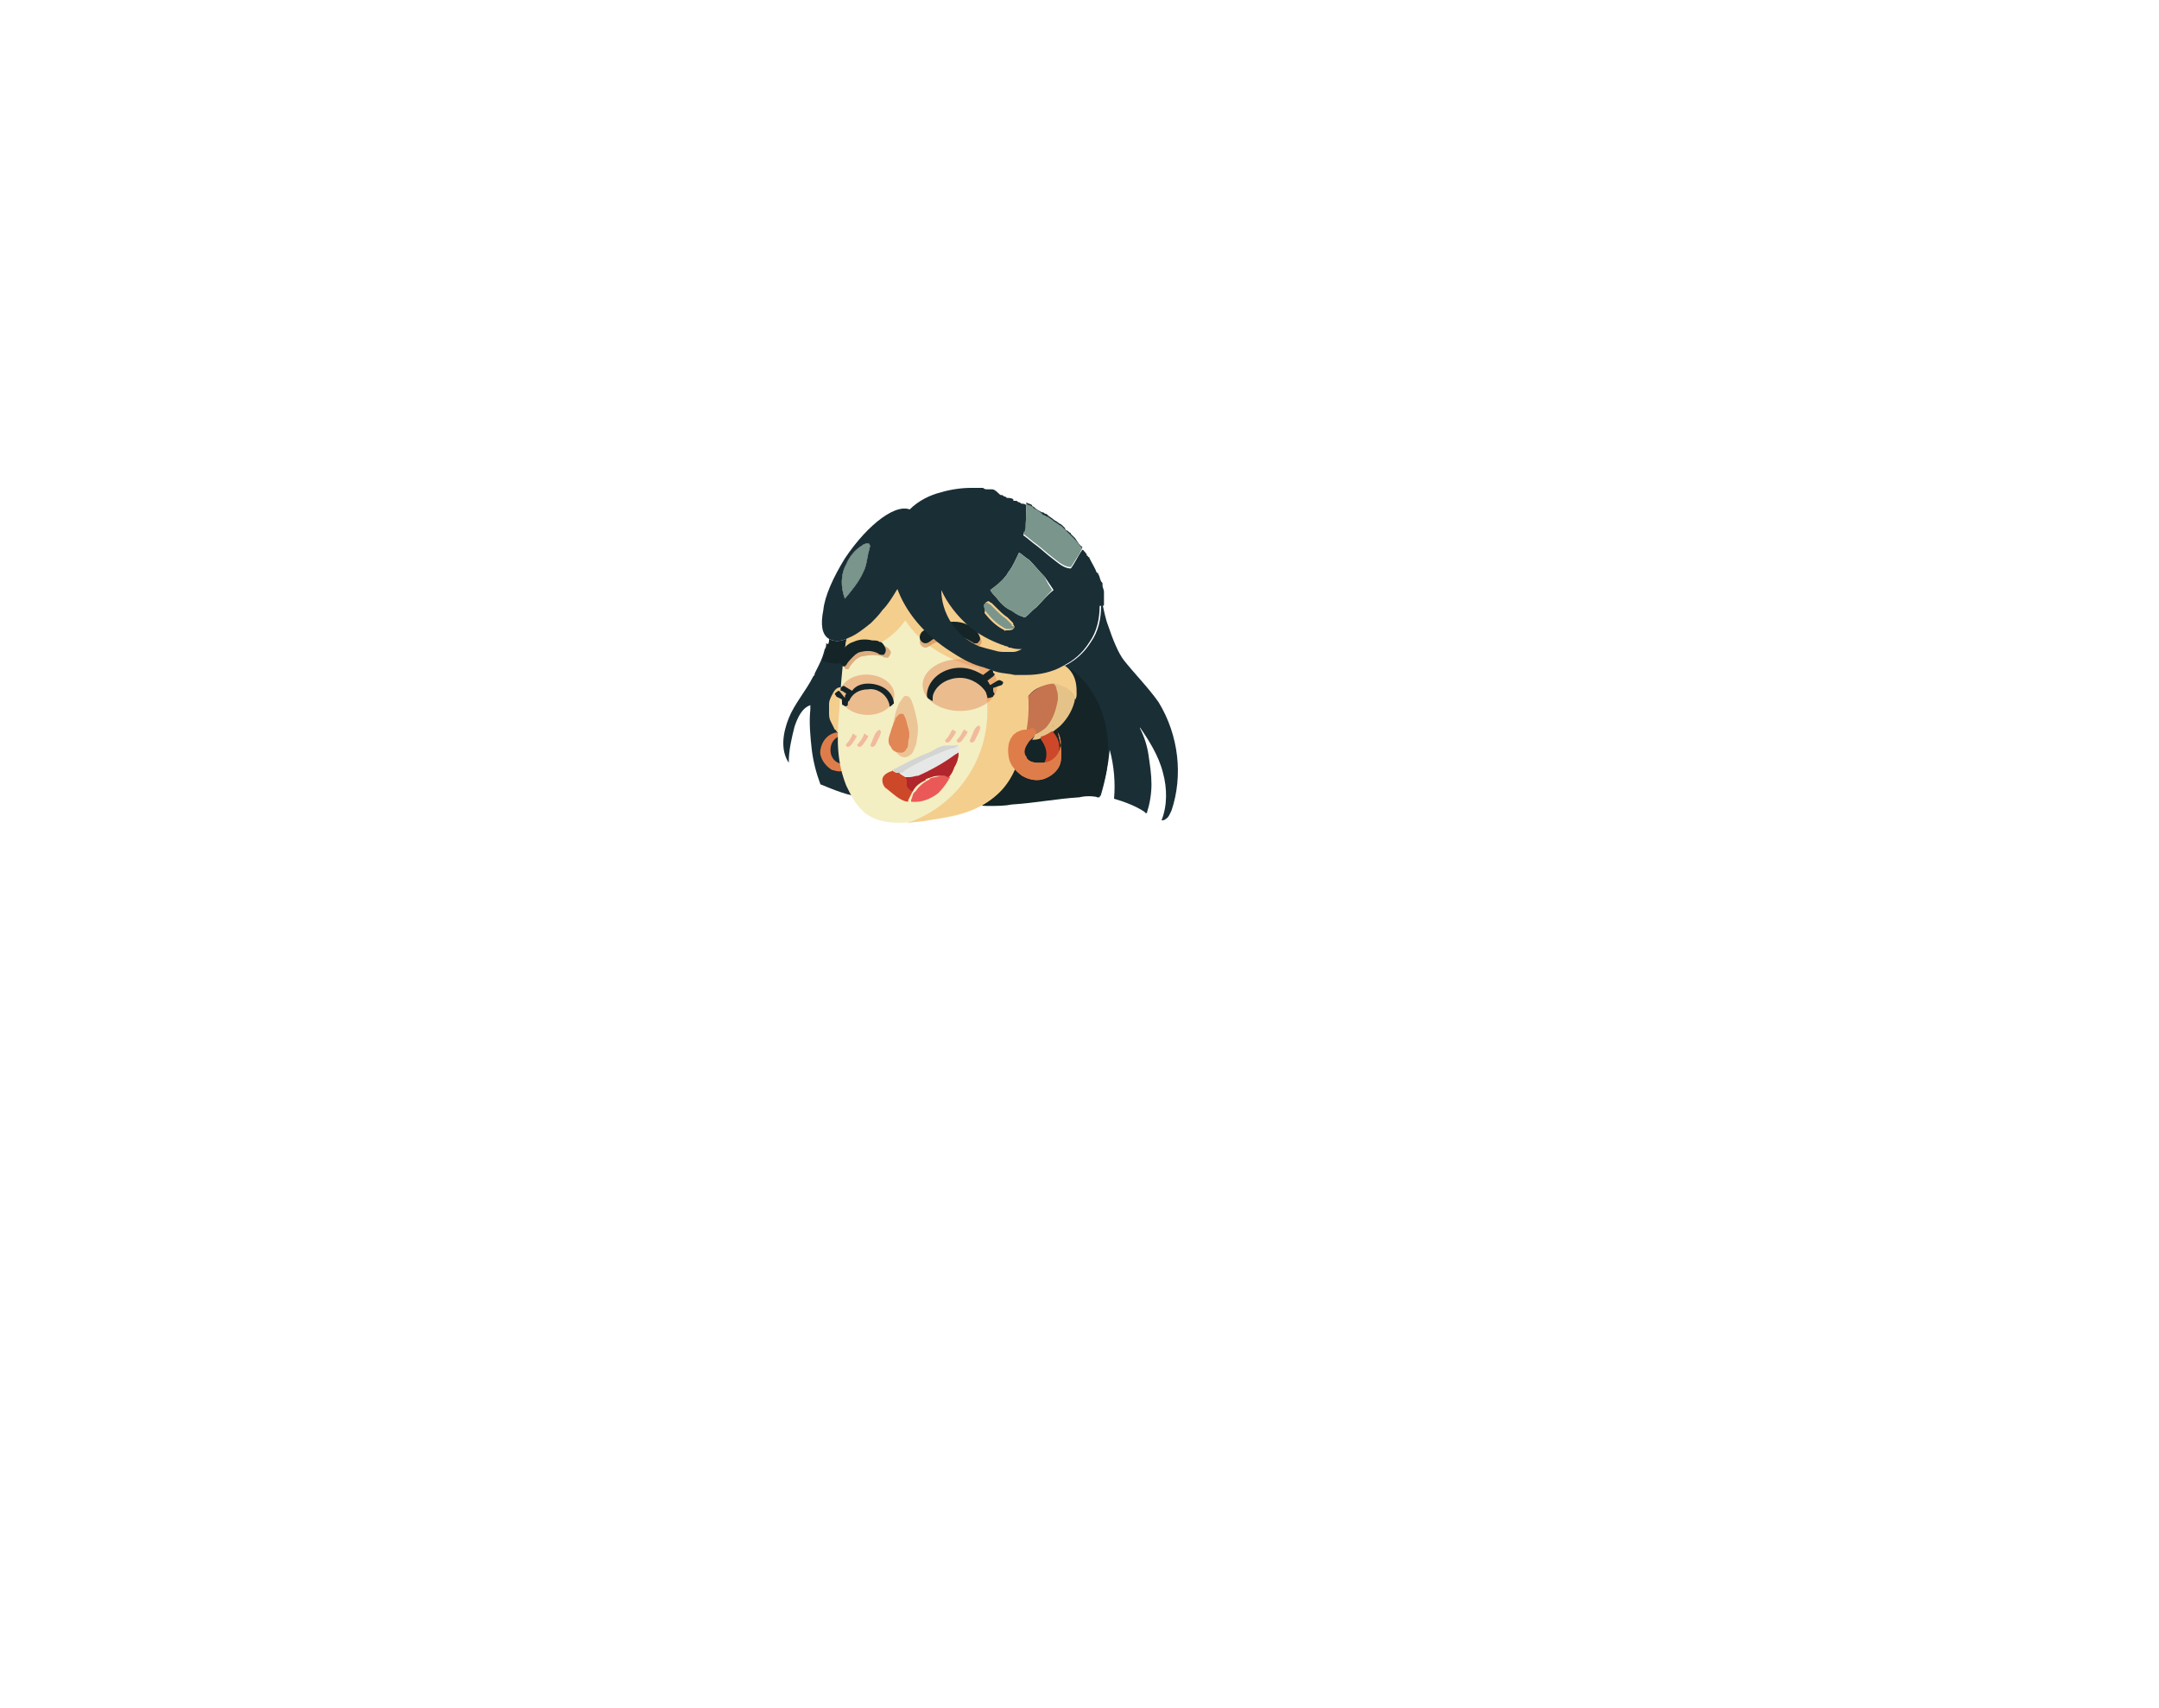<?xml version="1.0" encoding="utf-8"?>
<!-- Generator: Adobe Illustrator 25.2.1, SVG Export Plug-In . SVG Version: 6.00 Build 0)  -->
<svg version="1.1" id="Layer_2_1_" xmlns="http://www.w3.org/2000/svg" xmlns:xlink="http://www.w3.org/1999/xlink" x="0px" y="0px"
	 viewBox="0 0 150 118.7" style="enable-background:new 0 0 150 118.7;" xml:space="preserve">
<style type="text/css">
	.st0{fill:#1A2E36;}
	.st1{fill:#142427;}
	.st2{fill:#DF7D4A;}
	.st3{fill:#F4CE8D;}
	.st4{fill:#E5C388;}
	.st5{fill:#C6744F;}
	.st6{fill:#CD4828;}
	.st7{fill:#F4EEC3;}
	.st8{opacity:0.35;fill:#EA5958;enable-background:new    ;}
	.st9{opacity:0.48;fill:#E18655;enable-background:new    ;}
	.st10{opacity:0.61;fill:#CE8754;enable-background:new    ;}
	.st11{fill:#E6E7E7;}
	.st12{fill:#EA5958;}
	.st13{fill:#B0262C;}
	.st14{fill:#D3D4D4;}
	.st15{opacity:0.36;fill:#DF7D4A;enable-background:new    ;}
	.st16{fill:#E18655;}
	.st17{fill:#7A958B;}
</style>
<g id="intro-scene-bg_copy">
	<g id="Layer_1_3_">
		<g id="Layer_1_4_">
			<g>
				<path class="st0" d="M67,52.2c0,1.4,0.4,2.7,0.9,3.8c-0.6-0.1-1.3-0.2-1.9-0.4c-0.1,0-0.2-0.1-0.3-0.1c-0.4,0.1-0.9,0.2-1.4,0.2
					c-0.8,0-1.6-0.2-2.3-0.5c-0.6,0.2-1.4,0.3-2,0.2c-1.1-0.1-2-0.5-3-0.9l0,0c-0.3-0.8-0.5-1.6-0.6-2.4c-0.1-0.9-0.2-1.9-0.1-2.8
					V49c-0.6,0.2-0.9,0.9-1.1,1.5c-0.2,0.8-0.4,1.6-0.4,2.5c-0.6-0.9-0.4-2.1,0-3.1S56,48,56.5,47c0.1-0.1,0.1-0.1,0.1-0.2
					c0.1-0.2,0.2-0.4,0.3-0.6c0.2-0.4,0.3-0.7,0.4-1.1c0.1-0.1,0.1-0.3,0.1-0.4l0,0c0.4,0.2,0.8,0.2,1.4-0.1c0.5-0.2,1-0.6,1.5-1
					c0.3-0.3,0.6-0.6,0.8-0.9c0.4-0.4,0.7-0.9,1-1.4c0.1-0.1,0.1-0.2,0.2-0.3c0.6,1.7,1.9,3.3,3.8,4.5c0.6,0.4,1.3,0.8,2,1
					c0.4,0.1,0.8,0.3,1.2,0.4C68,47.8,67,49.9,67,52.2z"/>
				<path class="st0" d="M62.5,40.9L62.5,40.9L62.5,40.9L62.5,40.9z"/>
				<path class="st0" d="M74.7,37.4c-0.1-0.1-0.1-0.1-0.2-0.2c-0.1-0.1-0.1-0.1-0.1-0.1c0-0.1-0.1-0.1-0.1-0.1
					c-0.1-0.1-0.1-0.1-0.1-0.1C74,36.8,74,36.8,74,36.7l0,0l-0.1-0.1l-0.1-0.1c-0.1-0.1-0.2-0.1-0.3-0.2s-0.2-0.1-0.3-0.2
					c-0.1-0.1-0.3-0.2-0.4-0.3s-0.1-0.1-0.2-0.1c-0.1-0.1-0.1-0.1-0.2-0.1c-0.2-0.1-0.4-0.2-0.6-0.4c-0.1,0-0.1-0.1-0.1-0.1
					c-0.1-0.1-0.3-0.1-0.4-0.2c0.1,0.6,0,1.3-0.1,1.9c0,0.1,0,0.1-0.1,0.2c0.3,0.2,0.6,0.5,0.9,0.7c0.4,0.3,0.7,0.6,1.1,0.9
					c0.4,0.3,0.8,0.7,1.3,0.7c0.3-0.4,0.6-0.8,0.8-1.3C75,37.9,74.9,37.7,74.7,37.4z M70,43.7L70,43.7L70,43.7L70,43.7L70,43.7
					L70,43.7z"/>
				<path class="st0" d="M60.4,38.1c0,0.2-0.1,0.3-0.1,0.5c-0.1,0.4-0.1,0.7-0.3,1.1c-0.3,0.7-0.8,1.3-1.3,1.9
					c-0.3-0.8-0.3-1.7,0.1-2.4c0.2-0.5,0.6-1,1.1-1.3c0.1-0.1,0.4-0.2,0.5-0.1C60.5,38,60.4,38.1,60.4,38.1z"/>
				<path class="st1" d="M60.7,44.2c0,1-1.1,1.9-2.6,1.9c-0.4,0-0.7-0.1-1-0.2c0.2-0.4,0.3-0.7,0.4-1.1c0.1-0.1,0.1-0.3,0.1-0.4l0,0
					c0.4,0.2,0.8,0.2,1.4-0.1c0.5-0.2,1-0.6,1.5-1C60.6,43.7,60.7,43.9,60.7,44.2z"/>
				<g>
					<g>
						<path id="XMLID_64_" class="st0" d="M81.4,56.3c-0.1,0.2-0.2,0.5-0.4,0.6C80.9,57,80.8,57,80.7,57c0.4-1,0.4-2.2,0.1-3.3
							c-0.3-1.2-1-2.3-1.7-3.3c0.1,0.1,0.1,0.1,0.1,0.2c0.3,0.6,0.5,1.2,0.6,1.9s0.2,1.3,0.2,2c0,0.6-0.1,1.3-0.3,1.9
							c0,0.1,0,0.1-0.1,0.1l-0.1-0.1c-0.6-0.4-1.4-0.7-2.1-0.9c0.1-1.1,0-2.3-0.3-3.4c-0.1,1-0.3,2.1-0.6,3.1c0,0.1-0.1,0.1-0.1,0.2
							c-0.1,0-0.1,0-0.2,0c0.4-0.9,0.7-2.1,0.7-3.2c0-2.1-0.8-3.9-1.9-5.1c-0.3-0.3-0.7-0.6-1.1-0.8c0.8-0.4,1.4-0.9,1.9-1.7
							c0.5-0.7,0.7-1.6,0.7-2.5l0,0c0,0,0,0,0.1-0.1l0,0l0,0c0.1,0.4,0.2,1,0.4,1.5c0.3,0.9,0.7,1.9,1.1,2.4c0.8,1,1.7,1.9,2.4,2.9
							C81.9,51.1,82.2,53.9,81.4,56.3z"/>
					</g>
				</g>
				<path class="st1" d="M77,52.2c0,1.2-0.3,2.3-0.7,3.2c-0.4-0.1-0.9-0.1-1.3,0c-1.6,0.1-3.1,0.4-4.7,0.5c-0.5,0.1-1,0.1-1.6,0.1
					c-0.3,0-0.5,0-0.8-0.1l0,0c-0.6-1.1-0.9-2.4-0.9-3.8c0-2.4,1-4.4,2.4-5.5c0.4,0.1,0.8,0.1,1.2,0.2c0.3,0,0.6,0,0.8,0
					c0.9,0,1.8-0.2,2.5-0.6c0.4,0.2,0.8,0.5,1.1,0.8C76.3,48.3,77,50.1,77,52.2z"/>
				<path class="st2" d="M73.7,52.9c-0.1,0.6-0.6,1-1.1,1.2s-1.1,0.1-1.6-0.2c-0.4-0.3-0.8-0.7-0.9-1.2s-0.1-1.1,0.2-1.5
					c0.1-0.1,0.1-0.2,0.2-0.2c0,0,0,0,0.1-0.1l0,0c0.2-0.1,0.4-0.2,0.6-0.2c0.1,0,0.3,0,0.5-0.1c0.1,0,0.1,0,0.1,0l0.1,0.1
					c0,0.1,0,0.1,0.1,0.1c0,0.1-0.1,0.3-0.2,0.4l0,0c-0.1,0.1-0.2,0.2-0.3,0.3c-0.2,0.3-0.4,0.6-0.3,0.9l0,0c0,0.1,0.1,0.1,0.1,0.2
					c0.1,0.3,0.5,0.4,0.8,0.4c0.1,0,0.2,0,0.3,0c0.7,0,1.3-0.6,1.3-1.4c0-0.4-0.2-0.8-0.5-1.1l-0.1-0.1c0.1,0,0.1,0.1,0.1,0.1
					c0.1,0.1,0.2,0.2,0.3,0.4C73.7,51.7,73.8,52.3,73.7,52.9z"/>
				<path class="st3" d="M74.8,48.2c0,0.1,0,0.3-0.1,0.4c-0.1-0.3-0.3-0.6-0.6-0.7c-0.1-0.1-0.3-0.2-0.5-0.2
					c-0.2-0.1-0.3-0.1-0.5-0.1c-0.6,0-1.2,0.2-1.6,0.7c-0.5,0.5-0.7,1.2-0.9,1.9c-0.1,0.3-0.1,0.5-0.1,0.8l0,0c0,0-0.1,0-0.1-0.1
					c-0.1-0.1-0.1-0.2-0.1-0.4c-0.1-0.3-0.1-0.6-0.1-0.9s0-0.6,0.1-0.9c0-0.1,0.1-0.3,0.1-0.4c0.1-0.1,0.1-0.3,0.1-0.4
					c0.1-0.2,0.3-0.4,0.4-0.6c0.1-0.2,0.3-0.4,0.5-0.5l0.1-0.1l0.1-0.1c0.4-0.4,1-0.6,1.5-0.6c0.6,0,1.1,0.3,1.4,0.8
					C74.8,47.3,74.8,47.8,74.8,48.2z"/>
				<path class="st4" d="M74.7,48.5c-0.1,0.7-0.5,1.4-1,1.9c-0.2,0.2-0.4,0.3-0.6,0.5c-0.1,0-0.1-0.1-0.1-0.1c0.1,0,0.1,0.1,0.1,0.1
					c-0.3,0.1-0.5,0.3-0.8,0.4c-0.2,0.1-0.4,0.1-0.6,0.1l0,0c0.1-0.1,0.2-0.3,0.2-0.4c0.3-0.1,0.6-0.3,0.8-0.6
					c0.4-0.5,0.7-1.1,0.7-1.8c0-0.2,0-0.5-0.1-0.7c-0.1-0.1-0.1-0.3-0.2-0.4c0.2,0,0.4,0,0.5,0.1c0.2,0.1,0.4,0.1,0.5,0.2
					C74.4,48,74.6,48.3,74.7,48.5z"/>
				<path class="st5" d="M73.5,48.6c-0.1,0.6-0.3,1.3-0.7,1.8c-0.2,0.3-0.5,0.4-0.8,0.6c-0.4,0-0.7,0.1-1,0c-0.1,0-0.3-0.1-0.4-0.1
					l0,0l0,0c0-0.3,0-0.5,0.1-0.8c0.1-0.7,0.4-1.4,0.9-1.9c0.4-0.4,1.1-0.7,1.6-0.7c0.1,0.1,0.2,0.2,0.2,0.4
					C73.5,48.1,73.5,48.3,73.5,48.6z"/>
				<path class="st6" d="M73.6,51.9c0,0.8-0.6,1.4-1.3,1.4c-0.1,0-0.2,0-0.3,0c0.1,0,0.2,0,0.3-0.1c0.3-0.1,0.4-0.5,0.4-0.8
					s-0.1-0.6-0.3-0.9c-0.1-0.1-0.1-0.2-0.1-0.3c0.3-0.1,0.5-0.2,0.8-0.4C73.4,51.1,73.6,51.5,73.6,51.9z"/>
				<path class="st3" d="M59.3,49.7c0,0.3,0,0.5-0.1,0.8c-0.1,0.2-0.1,0.5-0.3,0.6l0,0c-0.1,0.1-0.3,0-0.4,0l0,0V51
					c0-0.1-0.2-0.1-0.3-0.1l-0.1-0.1c0-0.1-0.1-0.1-0.1-0.1c-0.1-0.2-0.2-0.4-0.3-0.6c-0.1-0.2-0.1-0.4-0.1-0.6c0-0.2,0-0.4,0-0.6
					c0-0.2,0.1-0.4,0.2-0.6c0.1-0.2,0.2-0.4,0.4-0.5s0.4,0,0.5,0.1c0.2,0.1,0.3,0.4,0.4,0.6c0.1,0.2,0.2,0.5,0.2,0.7
					C59.3,49.2,59.3,49.5,59.3,49.7z"/>
				<path class="st2" d="M59.4,53.3c-0.1,0.1-0.1,0.1-0.2,0.1c-0.3,0.1-0.6,0.2-0.9,0.2c-0.2,0-0.4-0.1-0.5-0.1
					c-0.5-0.3-0.9-0.9-0.8-1.4c0.1-0.6,0.5-1.1,1.1-1.2c0,0,0,0,0.1,0s0.3,0,0.3,0.1v0.1l0,0c-0.5,0.1-0.8,0.5-0.8,1
					c0,0.6,0.4,1,1,1c0.2,0,0.4-0.1,0.6-0.2l0,0C59.4,53,59.5,53.1,59.4,53.3C59.5,53.2,59.5,53.3,59.4,53.3z"/>
				<path class="st7" d="M62,37.4c-1.4,0.7-1.9,2.2-2.7,4.9c-0.6,2.1-0.8,3.8-1,7.2c-0.2,2.1-0.1,3.6,0.5,5.1
					c0.3,0.6,0.6,1.3,1.3,1.9c1.2,0.9,2.7,0.7,4.3,0.5c1.8-0.2,3.7-0.5,5.1-2.1c0.9-1,1.2-2.1,1.5-3.2c0.5-1.8,0.4-3.2,0.3-4.8
					c-0.2-2.7-0.3-4.1-1.1-5.8c-0.4-0.7-1.5-2.7-3.9-3.6C65.7,37.3,63.8,36.5,62,37.4z"/>
				<path class="st3" d="M71.1,51.7c-0.3,1.1-0.6,2.2-1.5,3.2c-1.4,1.5-3.3,1.8-5.1,2.1c-0.5,0.1-1,0.1-1.5,0.2
					c3.3-1.1,5.6-4.2,5.6-7.8c0-1.1-0.2-2.1-0.6-3c-2.2-0.5-4.1-1.7-5.1-3.3c-0.9,1.3-2.4,2.2-4.2,2.2c0.1-1,0.3-1.9,0.6-2.9
					c0.1-0.5,0.3-0.9,0.4-1.3c0.6-1.8,1.1-2.9,2.3-3.5c0.1-0.1,0.2-0.1,0.3-0.1c0.1,0.1,0.1,0.1,0.2,0.2c0.1-0.1,0.1-0.2,0.2-0.4
					c1.5-0.4,3.1,0.2,3.6,0.4c2.3,0.9,3.4,2.9,3.9,3.6c0.9,1.5,1,2.9,1.1,5.3c0,0.1,0,0.3,0,0.4C71.5,48.5,71.6,49.9,71.1,51.7z"/>
				<g>
					<path class="st8" d="M66.1,50.8c-0.1,0.2-0.2,0.4-0.4,0.6c0,0-0.1,0.1,0,0.1c0,0.1,0.1,0.1,0.1,0.1c0.1,0,0.2-0.1,0.2-0.1
						c0.1-0.1,0.2-0.3,0.3-0.4c0-0.1,0.1-0.1,0.1-0.2c0-0.1,0.1-0.1-0.1-0.1C66.2,50.6,66.2,50.7,66.1,50.8z"/>
					<path class="st8" d="M66.9,50.8c-0.1,0.2-0.2,0.4-0.4,0.6c0,0-0.1,0.1,0,0.1c0,0.1,0.1,0.1,0.1,0.1c0.1,0,0.2-0.1,0.2-0.1
						c0.1-0.1,0.2-0.3,0.3-0.4c0-0.1,0.1-0.1,0.1-0.2c0-0.1,0.1-0.1-0.1-0.1C67,50.6,67,50.7,66.9,50.8z"/>
					<path class="st8" d="M67.7,50.7c-0.1,0.2-0.2,0.5-0.3,0.7c0,0.1-0.1,0.1,0,0.1c0,0.1,0.1,0.1,0.1,0.1c0.1,0,0.2-0.1,0.2-0.1
						c0.1-0.2,0.2-0.4,0.3-0.6c0-0.1,0.1-0.2,0.1-0.3s0-0.1-0.1-0.2C67.8,50.5,67.7,50.7,67.7,50.7z"/>
				</g>
				<g>
					<ellipse class="st9" cx="66.7" cy="47.6" rx="2.6" ry="1.8"/>
					<path class="st1" d="M69.7,47.4c0,0.1-0.1,0.2-0.1,0.2L69,47.8c0,0.1,0,0.1,0,0.1c0,0.1,0,0.2,0.1,0.3c0,0.1-0.1,0.1-0.1,0.2
						c-0.2,0.1-0.3,0.1-0.4,0.1c0-0.2-0.1-0.3-0.1-0.4c-0.3-0.5-1-1-1.8-1s-1.5,0.4-1.8,1c-0.1,0.2-0.1,0.3-0.1,0.5c0,0,0,0,0,0.1
						c-0.1,0-0.2-0.1-0.2-0.1c-0.2-0.1-0.2-0.2-0.2-0.3c0-0.1,0-0.1,0-0.1c0.1-1,1.1-1.8,2.3-1.8c0.6,0,1.1,0.2,1.6,0.5l0.4-0.3
						c0.1-0.1,0.3-0.1,0.3,0.1c0,0.1,0.1,0.1,0.1,0.1c0,0.1,0,0.1-0.1,0.2l-0.4,0.3c0.1,0.1,0.1,0.2,0.2,0.3l0.5-0.3
						C69.4,47.2,69.6,47.3,69.7,47.4L69.7,47.4z"/>
					<path class="st10" d="M66.3,44.4c-0.5,0-1.1,0.1-1.6,0.4c-0.1,0.1-0.3,0.2-0.4,0.2c-0.2,0-0.4-0.2-0.4-0.4s0.1-0.4,0.3-0.6
						c0.2-0.1,0.4-0.2,0.6-0.3c0.5-0.2,1.1-0.3,1.6-0.3c0.6,0,1.1,0.2,1.5,0.6c0.1,0.2,0.3,0.4,0.3,0.6c0,0.1-0.1,0.3-0.2,0.3
						s-0.1,0-0.2,0s-0.1-0.1-0.2-0.1c-0.3-0.2-0.6-0.4-0.9-0.4C66.7,44.4,66.5,44.4,66.3,44.4z"/>
					<path class="st1" d="M66.2,44.1c-0.5,0-1.1,0.1-1.5,0.4c-0.1,0.1-0.3,0.2-0.4,0.2c-0.2,0-0.4-0.2-0.4-0.4s0.1-0.4,0.3-0.5
						c0.2-0.1,0.4-0.2,0.5-0.3c0.5-0.2,1.1-0.3,1.6-0.3s1.1,0.2,1.5,0.6c0.1,0.1,0.3,0.4,0.3,0.6c0,0.1-0.1,0.2-0.2,0.3
						c-0.1,0-0.1,0-0.2,0s-0.1-0.1-0.2-0.1c-0.3-0.2-0.5-0.3-0.9-0.4C66.6,44.1,66.4,44.1,66.2,44.1z"/>
				</g>
				<g>
					<path class="st6" d="M66.6,52.3c0,0.3-0.1,0.7-0.3,1c-0.1,0.3-0.2,0.5-0.4,0.7c-0.1,0-0.2-0.1-0.3-0.1c-0.1,0-0.3,0-0.4,0
						c-0.3,0-0.5,0.1-0.8,0.2c0,0-0.1,0-0.1,0.1c-0.4,0.2-0.7,0.4-0.9,0.8c-0.1,0.2-0.2,0.4-0.3,0.6v0.1c-0.1,0-0.1,0-0.1,0
						c-0.5-0.1-0.9-0.5-1.4-0.9c-0.2-0.1-0.3-0.4-0.3-0.6c0-0.3,0.3-0.5,0.6-0.6c0,0,0.1,0,0.1-0.1c0,0,0,0.1,0.1,0.1
						c0.1,0.1,0.2,0.1,0.3,0.1h0.1c0,0.1,0.1,0.1,0.1,0.1c0.1,0.1,0.2,0.1,0.3,0.2c0.1,0,0.1,0.1,0.2,0.1h0.1c0.2,0,0.4-0.1,0.6-0.1
						c0.9-0.4,1.8-0.9,2.6-1.5C66.5,52.4,66.5,52.3,66.6,52.3z"/>
					<path class="st11" d="M66.6,52.1c0,0.1,0,0.1,0,0.2c-0.1,0.1-0.1,0.1-0.2,0.1c-0.8,0.6-1.7,1.1-2.6,1.5
						C63.6,54,63.4,54,63.2,54h-0.1c-0.1,0-0.1,0-0.2,0c-0.1-0.1-0.2-0.1-0.3-0.2c-0.1-0.1-0.1-0.1-0.1-0.1l0,0
						c0.1,0,0.2-0.1,0.3-0.1l0.1-0.1c1-0.6,2.1-1.1,3.2-1.5l0,0h0.1c0.1,0,0.2-0.1,0.3-0.1l0.1-0.1v0.1C66.6,51.9,66.6,52,66.6,52.1
						z"/>
					<path class="st12" d="M66,54c0,0.1-0.1,0.1-0.1,0.2c-0.2,0.3-0.4,0.6-0.7,0.9c-0.5,0.4-1.2,0.7-1.9,0.6v-0.1
						c0.1-0.2,0.1-0.5,0.3-0.6c0.2-0.3,0.5-0.6,0.9-0.8c0,0,0.1,0,0.1-0.1c0.2-0.1,0.5-0.1,0.8-0.2c0.1,0,0.3,0,0.4,0
						C65.8,53.9,65.9,53.9,66,54z"/>
					<path class="st13" d="M66.6,52.3c0,0.3-0.1,0.7-0.3,1c-0.1,0.3-0.2,0.5-0.4,0.7c-0.1,0-0.2-0.1-0.3-0.1c-0.1,0-0.3,0-0.4,0
						c-0.3,0-0.5,0.1-0.8,0.2c0,0-0.1,0-0.1,0.1c-0.4,0.2-0.7,0.4-0.9,0.8c-0.2-0.1-0.4-0.3-0.4-0.4c0-0.2,0-0.3,0-0.4
						s-0.1-0.1-0.1-0.2c0.1,0,0.1,0,0.2,0h0.1c0.2,0,0.4-0.1,0.6-0.1c0.9-0.4,1.8-0.9,2.6-1.5C66.5,52.4,66.5,52.3,66.6,52.3z"/>
					<path class="st14" d="M66.6,51.8C66.5,51.8,66.5,51.8,66.6,51.8c-0.2,0.1-0.3,0.2-0.4,0.2h-0.1l0,0c-1.1,0.4-2.2,0.9-3.2,1.5
						l-0.1,0.1c-0.1,0.1-0.2,0.1-0.3,0.1l0,0h-0.1c-0.1,0-0.2-0.1-0.3-0.1c0,0,0-0.1-0.1-0.1c0.1,0,0.1-0.1,0.2-0.1
						c0.8-0.4,1.5-0.8,2.3-1.1c0.3-0.1,0.5-0.3,0.8-0.4c0.2-0.1,0.5-0.1,0.7-0.1c0.1,0,0.2,0,0.4,0C66.5,51.7,66.5,51.8,66.6,51.8z"
						/>
				</g>
				<g>
					<path class="st15" d="M62.8,48.4c-0.1,0.1-0.2,0.3-0.3,0.4c-0.3,0.6-0.4,1.2-0.5,1.9c-0.1,0.4-0.1,0.9,0.1,1.3
						c0.2,0.4,0.5,0.7,0.9,0.6c0.2-0.1,0.4-0.2,0.5-0.5c0.1-0.2,0.2-0.5,0.2-0.7c0.1-0.5,0.1-1,0-1.4c-0.1-0.5-0.2-0.9-0.4-1.4
						c-0.1-0.1-0.1-0.2-0.2-0.2C62.9,48.3,62.8,48.4,62.8,48.4z"/>
					<path class="st16" d="M62.4,49.7c-0.1,0.1-0.2,0.2-0.2,0.3c-0.2,0.4-0.3,0.8-0.4,1.1c-0.1,0.3-0.1,0.6,0.1,0.8
						c0.1,0.3,0.4,0.4,0.7,0.4c0.2,0,0.3-0.1,0.4-0.3c0.1-0.1,0.1-0.3,0.1-0.5c0.1-0.3,0.1-0.6,0-0.9C63,50.3,63,50,62.8,49.7
						c0-0.1-0.1-0.1-0.1-0.1C62.5,49.6,62.5,49.6,62.4,49.7z"/>
				</g>
				<g>
					<path class="st10" d="M60,45.6c0.4-0.1,0.9-0.1,1.3,0c0.1,0.1,0.2,0.1,0.4,0.1c0.1-0.1,0.2-0.3,0.2-0.4
						c-0.1-0.2-0.2-0.3-0.4-0.4c-0.1-0.1-0.3-0.1-0.5-0.1c-0.4,0-0.9,0-1.3,0.1c-0.4,0.1-0.8,0.4-1,0.9c-0.1,0.2-0.1,0.4-0.1,0.5
						c0.1,0.1,0.1,0.2,0.2,0.2c0.1,0,0.1,0,0.1,0c0.1,0,0.1-0.1,0.1-0.1c0.1-0.2,0.3-0.4,0.5-0.6C59.8,45.6,59.9,45.6,60,45.6z"/>
					<g>
						
							<ellipse transform="matrix(3.764334e-02 -0.999 0.999 3.764334e-02 9.719 106.695)" class="st9" cx="60.3" cy="48.3" rx="1.4" ry="1.9"/>
						<g>
							<path class="st1" d="M58,48.2c0,0.1,0.1,0.1,0.1,0.2l0.4,0.2v0.1c0,0.1,0,0.1,0,0.2c0,0.1,0.1,0.1,0.1,0.1
								c0.1,0.1,0.2,0.1,0.3,0c0-0.1,0-0.3,0.1-0.3c0.2-0.5,0.7-0.8,1.3-0.8c0.6-0.1,1.2,0.3,1.4,0.8c0.1,0.2,0.1,0.3,0.1,0.4l0,0
								c0.1,0,0.1-0.1,0.2-0.1c0-0.1,0.1-0.1,0.1-0.1v-0.1c-0.1-0.8-0.9-1.3-1.8-1.3c-0.5,0-0.9,0.2-1.1,0.5l-0.5-0.3
								c-0.1-0.1-0.2,0-0.3,0.1v0.1c0,0.1,0,0.1,0.1,0.1l0.3,0.2c-0.1,0.1-0.1,0.2-0.1,0.3L58.3,48C58.2,48,58.1,48.1,58,48.2
								C58,48.1,58,48.2,58,48.2z"/>
						</g>
					</g>
					<path class="st1" d="M59.8,45.3c0.4-0.1,0.8-0.1,1.2,0.1c0.1,0.1,0.2,0.1,0.4,0.1c0.1-0.1,0.2-0.3,0.1-0.5
						c-0.1-0.2-0.2-0.4-0.4-0.4c-0.1-0.1-0.3-0.1-0.5-0.1c-0.4-0.1-0.9-0.1-1.3,0.1c-0.4,0.1-0.8,0.5-0.9,0.9
						c-0.1,0.2-0.1,0.4,0,0.6c0.1,0.1,0.1,0.2,0.2,0.2c0.1,0,0.1,0,0.1,0c0.1-0.1,0.1-0.1,0.1-0.1c0.1-0.2,0.3-0.4,0.5-0.6
						C59.5,45.4,59.7,45.3,59.8,45.3z"/>
				</g>
				<g>
					<path class="st8" d="M59.2,51.1c-0.1,0.2-0.2,0.4-0.4,0.6c0,0-0.1,0.1,0,0.1c0,0.1,0.1,0.1,0.1,0.1c0.1,0,0.2-0.1,0.2-0.1
						c0.1-0.1,0.2-0.3,0.3-0.4c0-0.1,0.1-0.1,0.1-0.2c0-0.1,0.1-0.1-0.1-0.1C59.3,50.9,59.2,51,59.2,51.1z"/>
					<path class="st8" d="M60,51.1c-0.1,0.2-0.2,0.4-0.4,0.6c0,0-0.1,0.1,0,0.1c0,0.1,0.1,0.1,0.1,0.1c0.1,0,0.2-0.1,0.2-0.1
						c0.1-0.1,0.2-0.3,0.3-0.4c0-0.1,0.1-0.1,0.1-0.2c0-0.1,0.1-0.1-0.1-0.1C60.1,50.9,60,51,60,51.1z"/>
					<path class="st8" d="M60.8,51c-0.1,0.2-0.2,0.5-0.3,0.7c0,0.1-0.1,0.1,0,0.1c0,0.1,0.1,0.1,0.1,0.1c0.1,0,0.2-0.1,0.2-0.1
						c0.1-0.2,0.2-0.4,0.3-0.6c0-0.1,0.1-0.2,0.1-0.3s0-0.1-0.1-0.2C60.9,50.8,60.8,51,60.8,51z"/>
				</g>
				<path class="st2" d="M73.7,52.9c-0.1,0.6-0.6,1-1.1,1.2s-1.1,0.1-1.6-0.2c-0.4-0.3-0.8-0.7-0.9-1.2s-0.1-1.1,0.2-1.5
					c0.1-0.1,0.1-0.2,0.2-0.2c0,0,0,0,0.1-0.1l0,0c0.2-0.1,0.4-0.2,0.6-0.2c0.1,0,0.3,0,0.5-0.1c0.1,0,0.1,0,0.1,0l0.1,0.1
					c0,0.1,0,0.1,0.1,0.1c0,0.1-0.1,0.3-0.2,0.4l0,0c-0.1,0.1-0.2,0.2-0.3,0.3c-0.2,0.3-0.4,0.6-0.3,0.9l0,0c0,0.1,0.1,0.1,0.1,0.2
					c0.1,0.3,0.5,0.4,0.8,0.4c0.1,0,0.2,0,0.3,0c0.7,0,1.3-0.6,1.3-1.4c0-0.4-0.2-0.8-0.5-1.1l-0.1-0.1c0.1,0,0.1,0.1,0.1,0.1
					c0.1,0.1,0.2,0.2,0.3,0.4C73.7,51.7,73.8,52.3,73.7,52.9z"/>
				<path class="st0" d="M69.9,94.9"/>
				<path class="st17" d="M73.8,112.3"/>
				<path class="st0" d="M63.4,35.5L63.4,35.5c-1-0.7-3.1,0.9-4.7,3.3c-0.8,1.3-1.4,2.6-1.5,3.6c-0.2,1-0.1,1.7,0.4,2l0,0
					c0.4,0.2,0.8,0.2,1.4-0.1c0.5-0.2,1-0.6,1.5-1c0.3-0.3,0.6-0.6,0.8-0.9c0.4-0.4,0.7-0.9,1-1.4c0.1-0.1,0.1-0.2,0.2-0.3l0,0
					c-0.6-1.6-0.5-3.3,0.3-4.6C63,36,63.2,35.7,63.4,35.5z M60.4,38.1c0,0.2-0.1,0.3-0.1,0.5c-0.1,0.4-0.1,0.7-0.3,1.1
					c-0.3,0.7-0.8,1.3-1.3,1.9c-0.3-0.8-0.3-1.7,0.1-2.4c0.2-0.5,0.6-1,1.1-1.3c0.1-0.1,0.4-0.2,0.5-0.1
					C60.5,38,60.4,38.1,60.4,38.1z"/>
				<path class="st0" d="M76.7,42L76.7,42c0-0.1,0-0.2,0-0.2l0,0v-0.1c0-0.1,0-0.1,0-0.2c0-0.1,0-0.1,0-0.2v-0.1c0-0.1,0-0.1,0-0.1
					c0-0.1-0.1-0.3-0.1-0.4c0-0.1,0-0.1,0-0.1c0-0.1,0-0.1-0.1-0.2c-0.1-0.2-0.1-0.4-0.2-0.5c0-0.1,0-0.1-0.1-0.1
					c-0.1-0.3-0.3-0.6-0.5-1l0,0c0-0.1-0.1-0.1-0.1-0.1l0,0l0,0c0-0.1-0.1-0.1-0.1-0.1s0,0,0-0.1l-0.1-0.1c0-0.1-0.1-0.1-0.1-0.1
					c0-0.1-0.1-0.1-0.1-0.1c-0.3,0.4-0.5,0.9-0.8,1.3c-0.5,0-0.9-0.4-1.3-0.7s-0.7-0.6-1.1-0.9c-0.3-0.2-0.6-0.5-0.9-0.7
					c0-0.1,0-0.1,0.1-0.2c0.1-0.6,0.1-1.3,0.1-1.9C71.2,35,71.1,35,71,35c-0.1,0-0.1-0.1-0.2-0.1s-0.1-0.1-0.2-0.1h-0.1
					c-0.1,0-0.1,0-0.1-0.1c-0.1-0.1-0.3-0.1-0.4-0.1s-0.1-0.1-0.2-0.1s-0.1-0.1-0.2-0.1s-0.1,0-0.2-0.1C69.1,34,69,34,68.9,34h-0.1
					c-0.1,0-0.1,0-0.2,0s-0.2,0-0.3-0.1l0,0c-0.1,0-0.2,0-0.2,0s0,0-0.1,0c-0.2,0-0.4,0-0.5,0c-0.7,0-1.4,0.1-2.1,0.3
					c-0.8,0.2-1.6,0.6-2.2,1.2c-0.2,0.2-0.4,0.5-0.6,0.8c-0.9,1.3-0.9,3-0.3,4.6l0,0l0,0c0.6,1.7,1.9,3.3,3.8,4.5
					c0.6,0.4,1.3,0.8,2,1c0.4,0.1,0.8,0.3,1.2,0.4c0.4,0.1,0.8,0.1,1.2,0.2c0.3,0,0.6,0,0.8,0c0.9,0,1.8-0.2,2.5-0.6
					c0.8-0.4,1.4-0.9,1.9-1.7c0.5-0.7,0.7-1.6,0.7-2.5l0,0C76.7,42.1,76.7,42.1,76.7,42z M68.6,41.8c0.1-0.1,0.2,0.1,0.3,0.1
					c0.1,0.1,0.3,0.3,0.4,0.4c0.2,0.2,0.4,0.4,0.7,0.6c0.1,0.1,0.2,0.2,0.3,0.3c0.1,0.1,0.1,0.1,0.1,0.2c0.1,0.1,0.1,0.2,0,0.3
					s-0.3,0.1-0.5,0.1c0,0-0.1,0-0.1,0.1l0,0v-0.1c-0.6-0.3-1-0.7-1.4-1.2C68.5,42.2,68.3,41.9,68.6,41.8z M70.4,45.3
					C70.3,45.3,70.3,45.3,70.4,45.3C70.3,45.3,70.3,45.3,70.4,45.3c-0.1,0-0.1,0-0.2,0s0,0-0.1,0s-0.1,0-0.1,0h-0.1
					c-0.3,0-0.5,0-0.8-0.1l0,0c-0.4-0.1-0.8-0.2-1.1-0.3c-1.6-0.7-2.6-2.3-2.6-3.9c0.4,0.9,1.1,1.8,1.9,2.5c0.7,0.6,1.5,1,2.3,1.3
					c0.1,0,0.2,0.1,0.3,0.1l0,0c0.1,0,0.2,0.1,0.2,0.1l0,0h0.1c0.3,0.1,0.5,0.1,0.8,0.1C70.8,45.2,70.6,45.3,70.4,45.3z M72,42.2
					c-0.3,0.2-0.5,0.5-0.8,0.7c-0.3-0.1-0.6-0.2-0.8-0.4c-0.1,0-0.1-0.1-0.2-0.1c-0.4-0.2-0.7-0.5-1-0.9c-0.1-0.1-0.3-0.3-0.4-0.5
					c0.4-0.3,0.8-0.6,1.1-1c0.1-0.1,0.1-0.2,0.2-0.3c0.3-0.4,0.5-0.9,0.7-1.3c0.2,0.1,0.5,0.4,0.7,0.5c0.4,0.4,0.7,0.8,1.1,1.2
					c0.2,0.3,0.4,0.6,0.6,0.9C72.7,41.4,72.4,41.8,72,42.2z"/>
				<path class="st17" d="M73.1,41c-0.4,0.4-0.7,0.8-1.1,1.2c-0.3,0.2-0.5,0.5-0.8,0.7c-0.3-0.1-0.6-0.2-0.8-0.4
					c-0.1,0-0.1-0.1-0.2-0.1c-0.4-0.2-0.7-0.5-1-0.9c-0.1-0.1-0.3-0.3-0.4-0.5c0.4-0.3,0.8-0.6,1.1-1c0.1-0.1,0.1-0.2,0.2-0.3
					c0.3-0.4,0.5-0.9,0.7-1.3c0.2,0.1,0.5,0.4,0.7,0.5c0.4,0.4,0.7,0.8,1.1,1.2C72.7,40.4,72.9,40.7,73.1,41z"/>
				<path class="st17" d="M75.2,38.1c-0.3,0.4-0.5,0.9-0.8,1.3c-0.5,0-0.9-0.4-1.3-0.7s-0.7-0.6-1.1-0.9c-0.3-0.2-0.6-0.5-0.9-0.7
					c0-0.1,0-0.1,0.1-0.2c0.1-0.6,0.1-1.3,0.1-1.9c0.1,0.1,0.3,0.1,0.4,0.2c0.1,0,0.1,0.1,0.1,0.1c0.2,0.1,0.4,0.2,0.6,0.4
					c0.1,0.1,0.1,0.1,0.2,0.1c0.1,0.1,0.1,0.1,0.2,0.1c0.1,0.1,0.3,0.2,0.4,0.3s0.2,0.1,0.3,0.2s0.2,0.1,0.3,0.2l0.1,0.1l0.1,0.1
					l0,0c0.1,0.1,0.1,0.1,0.1,0.1l0.1,0.1c0.1,0.1,0.1,0.1,0.1,0.1c0.1,0.1,0.1,0.1,0.1,0.1c0.1,0.1,0.1,0.1,0.2,0.2
					C74.9,37.7,75,37.9,75.2,38.1z"/>
				<path class="st17" d="M70.5,43.6c-0.1,0.1-0.3,0.1-0.5,0.1c0,0,0,0-0.1,0s0,0,0,0c-0.6-0.3-1-0.7-1.4-1.2
					c-0.1-0.2-0.3-0.5,0-0.6c0.1-0.1,0.2,0.1,0.3,0.1c0.1,0.1,0.3,0.3,0.4,0.4c0.2,0.2,0.4,0.4,0.7,0.6c0.1,0.1,0.2,0.2,0.3,0.3
					c0.1,0.1,0.1,0.1,0.1,0.2C70.5,43.5,70.5,43.6,70.5,43.6z"/>
				<path class="st17" d="M60.4,38.1c0,0.2-0.1,0.3-0.1,0.5c-0.1,0.4-0.1,0.7-0.3,1.1c-0.3,0.7-0.8,1.3-1.3,1.9
					c-0.3-0.8-0.3-1.7,0.1-2.4c0.2-0.5,0.6-1,1.1-1.3c0.1-0.1,0.4-0.2,0.5-0.1C60.5,38,60.4,38.1,60.4,38.1z"/>
			</g>
		</g>
	</g>
	<g id="Layer_3_2_">
	</g>
</g>
</svg>
